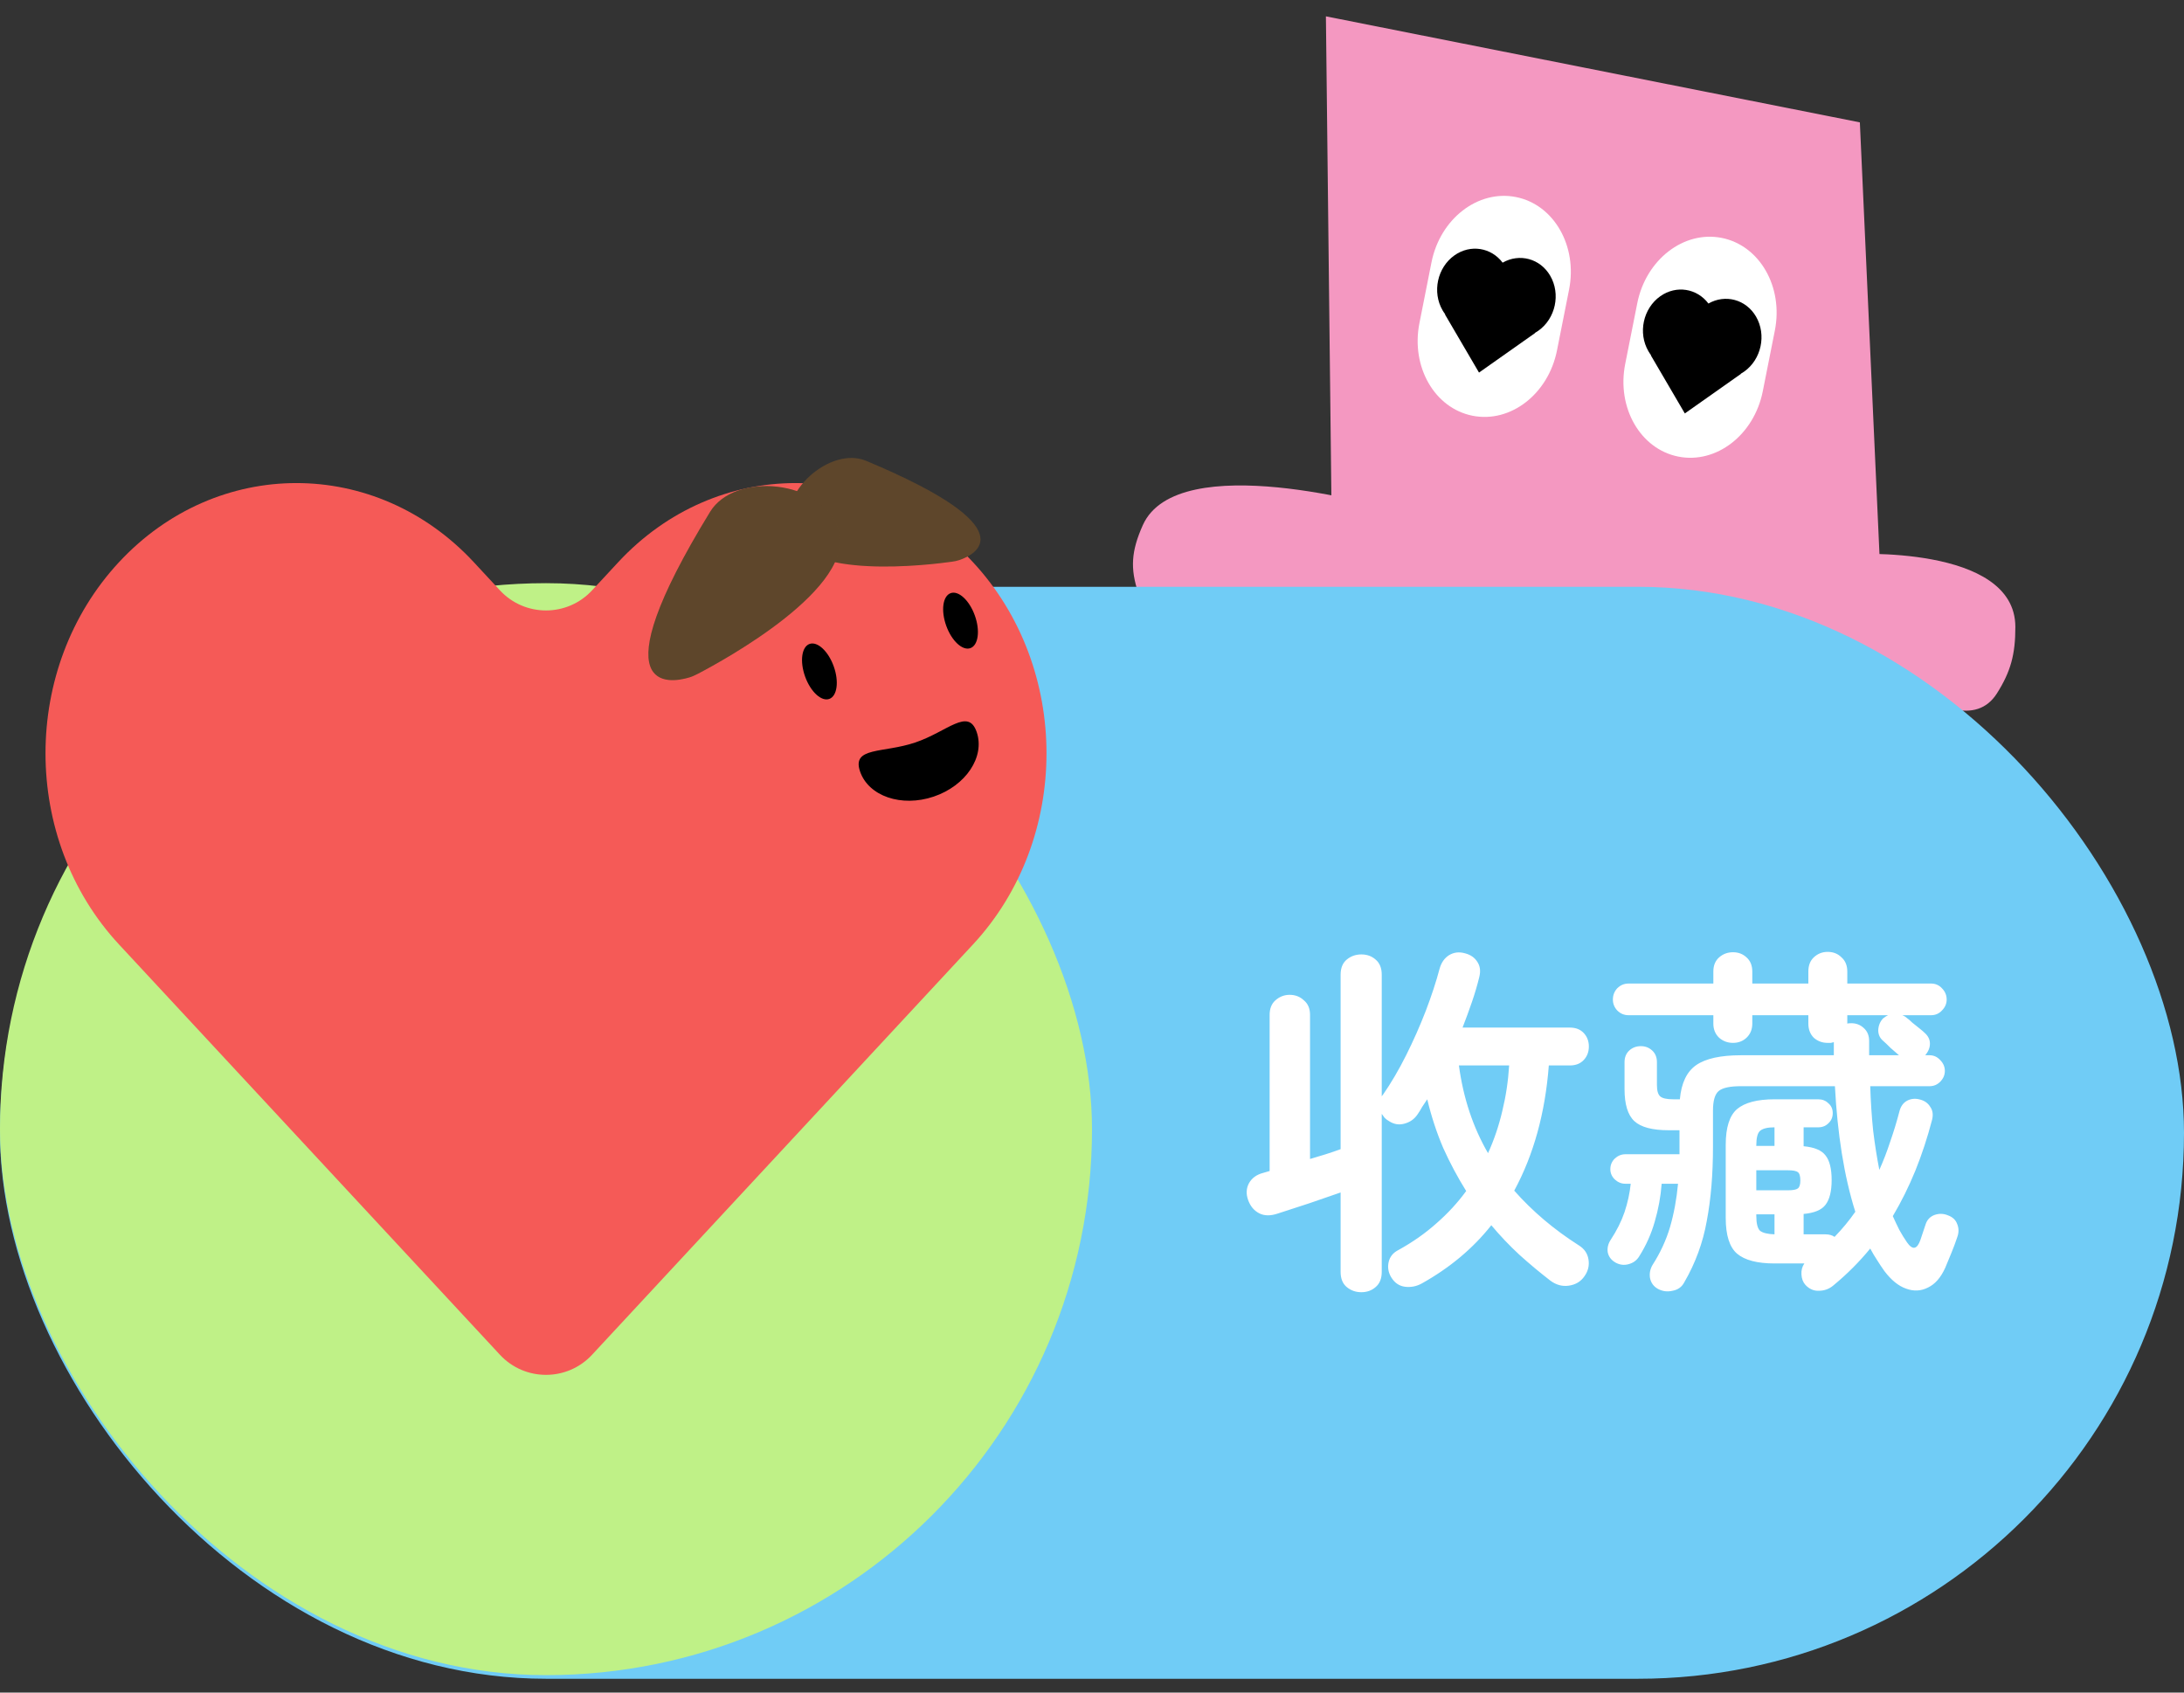 <svg width="120" height="93" viewBox="0 0 120 93" fill="none" xmlns="http://www.w3.org/2000/svg">
<rect x="0" y="0" width="120" height="93" fill="#333333" stroke="none"/>
<path d="M62.794 28.851C62.154 30.277 62.09 31.247 62.549 32.595C63.926 36.641 75.905 31.66 75.905 31.66L76.15 27.916C76.15 27.916 64.716 24.575 62.794 28.851Z" fill="#F498C1"/>
<path d="M109.724 38.095C110.475 36.907 110.737 35.961 110.734 34.445C110.728 29.895 101.591 30.45 101.591 30.45L100.581 34.1C100.581 34.1 107.472 41.658 109.724 38.095Z" fill="#F498C1"/>
<path d="M102.19 6.724L72.852 0.898L73.435 51.99L104.527 58.164L102.19 6.724Z" fill="#F498C1"/>
<path d="M97.519 18.162C97.995 15.765 96.688 13.487 94.601 13.072C92.514 12.658 90.436 14.264 89.96 16.661L89.297 19.999C88.821 22.395 90.128 24.674 92.215 25.088C94.302 25.503 96.38 23.896 96.856 21.5L97.519 18.162Z" fill="white"/>
<path fill-rule="evenodd" clip-rule="evenodd" d="M90.716 19.515L90.704 19.523L92.573 22.717L95.656 20.543L95.651 20.534C95.712 20.499 95.772 20.462 95.831 20.42C96.778 19.752 97.07 18.396 96.483 17.392C95.929 16.447 94.793 16.151 93.87 16.678C93.242 15.845 92.107 15.655 91.227 16.275C90.279 16.943 89.987 18.299 90.575 19.303C90.618 19.378 90.666 19.448 90.716 19.515Z" fill="black"/>
<path d="M86.212 15.916C86.688 13.52 85.382 11.241 83.294 10.827C81.207 10.412 79.129 12.019 78.653 14.415L77.991 17.753C77.515 20.15 78.821 22.429 80.908 22.843C82.996 23.258 85.073 21.651 85.549 19.254L86.212 15.916Z" fill="white"/>
<path fill-rule="evenodd" clip-rule="evenodd" d="M79.408 17.269L79.395 17.278L81.264 20.472L84.348 18.297L84.343 18.288C84.403 18.254 84.463 18.216 84.522 18.174C85.47 17.506 85.762 16.151 85.174 15.147C84.621 14.201 83.484 13.905 82.562 14.432C81.934 13.599 80.798 13.409 79.918 14.029C78.971 14.698 78.679 16.053 79.266 17.057C79.31 17.132 79.357 17.202 79.408 17.269Z" fill="black"/>
<rect y="32.242" width="120" height="60" rx="30" fill="#70CCF6"/>
<path d="M74.8 71.002C74.493 71.002 74.227 70.909 74 70.722C73.773 70.535 73.66 70.255 73.66 69.882V65.522C73.127 65.709 72.547 65.909 71.92 66.122C71.293 66.322 70.72 66.509 70.2 66.682C69.8 66.816 69.46 66.809 69.18 66.662C68.9 66.516 68.7 66.275 68.58 65.942C68.46 65.609 68.473 65.302 68.62 65.022C68.78 64.729 69.047 64.535 69.42 64.442L69.76 64.342V55.762C69.76 55.416 69.867 55.149 70.08 54.962C70.307 54.762 70.567 54.662 70.86 54.662C71.167 54.662 71.427 54.762 71.64 54.962C71.867 55.149 71.98 55.416 71.98 55.762V63.682C72.273 63.589 72.56 63.502 72.84 63.422C73.133 63.329 73.407 63.236 73.66 63.142V53.562C73.66 53.189 73.773 52.909 74 52.722C74.227 52.535 74.493 52.442 74.8 52.442C75.107 52.442 75.367 52.535 75.58 52.722C75.807 52.909 75.92 53.189 75.92 53.562V60.242C75.933 60.229 75.94 60.215 75.94 60.202C75.953 60.189 75.967 60.175 75.98 60.162C76.433 59.509 76.86 58.782 77.26 57.982C77.66 57.182 78.02 56.369 78.34 55.542C78.66 54.702 78.913 53.929 79.1 53.222C79.193 52.889 79.367 52.642 79.62 52.482C79.887 52.322 80.18 52.289 80.5 52.382C80.807 52.462 81.033 52.622 81.18 52.862C81.327 53.089 81.36 53.362 81.28 53.682C81.173 54.122 81.04 54.575 80.88 55.042C80.72 55.509 80.547 55.982 80.36 56.462H86.26C86.58 56.462 86.833 56.562 87.02 56.762C87.207 56.962 87.3 57.209 87.3 57.502C87.3 57.795 87.207 58.042 87.02 58.242C86.833 58.442 86.58 58.542 86.26 58.542H85.1C84.9 61.156 84.267 63.449 83.2 65.422C84.2 66.555 85.38 67.555 86.74 68.422C87.047 68.609 87.227 68.869 87.28 69.202C87.333 69.535 87.26 69.842 87.06 70.122C86.86 70.415 86.573 70.589 86.2 70.642C85.84 70.695 85.5 70.602 85.18 70.362C84.593 69.909 84.027 69.436 83.48 68.942C82.933 68.436 82.42 67.895 81.94 67.322C80.94 68.589 79.667 69.656 78.12 70.522C77.827 70.682 77.52 70.742 77.2 70.702C76.88 70.662 76.627 70.489 76.44 70.182C76.28 69.915 76.233 69.635 76.3 69.342C76.367 69.049 76.547 68.829 76.84 68.682C77.613 68.255 78.307 67.769 78.92 67.222C79.547 66.675 80.093 66.082 80.56 65.442C80.093 64.695 79.673 63.909 79.3 63.082C78.94 62.242 78.647 61.349 78.42 60.402C78.327 60.535 78.233 60.675 78.14 60.822C78.06 60.969 77.973 61.109 77.88 61.242C77.707 61.495 77.467 61.662 77.16 61.742C76.867 61.822 76.587 61.776 76.32 61.602C76.227 61.549 76.147 61.489 76.08 61.422C76.027 61.355 75.973 61.282 75.92 61.202V69.882C75.92 70.255 75.807 70.535 75.58 70.722C75.367 70.909 75.107 71.002 74.8 71.002ZM81.76 63.362C82.093 62.629 82.353 61.862 82.54 61.062C82.74 60.249 82.867 59.409 82.92 58.542H80.16C80.4 60.329 80.933 61.935 81.76 63.362ZM91.1 70.822C90.86 70.689 90.713 70.489 90.66 70.222C90.62 69.969 90.667 69.729 90.8 69.502C91.227 68.835 91.547 68.142 91.76 67.422C91.973 66.689 92.12 65.895 92.2 65.042H91.3C91.247 65.749 91.12 66.442 90.92 67.122C90.733 67.789 90.447 68.429 90.06 69.042C89.927 69.255 89.733 69.395 89.48 69.462C89.24 69.529 89.007 69.502 88.78 69.382C88.54 69.249 88.393 69.062 88.34 68.822C88.3 68.582 88.353 68.349 88.5 68.122C88.833 67.615 89.087 67.109 89.26 66.602C89.433 66.082 89.547 65.562 89.6 65.042H89.3C89.087 65.042 88.893 64.962 88.72 64.802C88.56 64.642 88.48 64.456 88.48 64.242C88.48 64.016 88.56 63.822 88.72 63.662C88.893 63.502 89.087 63.422 89.3 63.422H92.28V62.102H91.68C90.787 62.102 90.16 61.935 89.8 61.602C89.44 61.269 89.26 60.682 89.26 59.842V58.362C89.26 58.096 89.347 57.882 89.52 57.722C89.693 57.562 89.907 57.482 90.16 57.482C90.4 57.482 90.607 57.562 90.78 57.722C90.953 57.882 91.04 58.096 91.04 58.362V59.622C91.04 59.929 91.1 60.136 91.22 60.242C91.34 60.349 91.58 60.402 91.94 60.402H92.3C92.38 59.509 92.68 58.882 93.2 58.522C93.72 58.162 94.54 57.982 95.66 57.982H100.76V57.262C100.707 57.276 100.653 57.289 100.6 57.302C100.547 57.302 100.487 57.302 100.42 57.302C100.127 57.302 99.873 57.209 99.66 57.022C99.46 56.822 99.36 56.562 99.36 56.242V55.782H96.28V56.242C96.28 56.562 96.173 56.822 95.96 57.022C95.76 57.209 95.513 57.302 95.22 57.302C94.927 57.302 94.673 57.209 94.46 57.022C94.247 56.822 94.14 56.562 94.14 56.242V55.782H89.48C89.24 55.782 89.033 55.696 88.86 55.522C88.7 55.349 88.62 55.149 88.62 54.922C88.62 54.682 88.7 54.475 88.86 54.302C89.033 54.129 89.24 54.042 89.48 54.042H94.14V53.382C94.14 53.049 94.247 52.789 94.46 52.602C94.673 52.416 94.927 52.322 95.22 52.322C95.513 52.322 95.76 52.416 95.96 52.602C96.173 52.789 96.28 53.049 96.28 53.382V54.042H99.36V53.382C99.36 53.049 99.46 52.789 99.66 52.602C99.873 52.402 100.127 52.302 100.42 52.302C100.727 52.302 100.98 52.402 101.18 52.602C101.393 52.789 101.5 53.049 101.5 53.382V54.042H106.1C106.34 54.042 106.54 54.129 106.7 54.302C106.873 54.475 106.96 54.682 106.96 54.922C106.96 55.149 106.873 55.349 106.7 55.522C106.54 55.696 106.34 55.782 106.1 55.782H104.52C104.627 55.822 104.713 55.876 104.78 55.942C104.847 55.982 104.94 56.062 105.06 56.182C105.193 56.289 105.327 56.395 105.46 56.502C105.593 56.609 105.687 56.689 105.74 56.742C105.94 56.916 106.04 57.115 106.04 57.342C106.04 57.569 105.953 57.782 105.78 57.982H106.02C106.247 57.982 106.44 58.069 106.6 58.242C106.773 58.416 106.86 58.615 106.86 58.842C106.86 59.069 106.773 59.269 106.6 59.442C106.44 59.602 106.247 59.682 106.02 59.682H102.76C102.787 60.535 102.84 61.349 102.92 62.122C103.013 62.882 103.127 63.602 103.26 64.282C103.487 63.776 103.687 63.255 103.86 62.722C104.047 62.189 104.213 61.642 104.36 61.082C104.427 60.802 104.567 60.602 104.78 60.482C105.007 60.362 105.253 60.342 105.52 60.422C105.76 60.489 105.94 60.622 106.06 60.822C106.193 61.009 106.227 61.242 106.16 61.522C105.907 62.495 105.6 63.429 105.24 64.322C104.88 65.202 104.467 66.035 104 66.822C104.12 67.089 104.24 67.342 104.36 67.582C104.493 67.822 104.633 68.049 104.78 68.262C105.087 68.702 105.333 68.656 105.52 68.122L105.8 67.282C105.88 67.029 106.04 66.856 106.28 66.762C106.533 66.669 106.787 66.675 107.04 66.782C107.293 66.876 107.46 67.035 107.54 67.262C107.633 67.489 107.633 67.729 107.54 67.982C107.447 68.262 107.34 68.549 107.22 68.842C107.1 69.135 106.987 69.409 106.88 69.662C106.64 70.195 106.327 70.555 105.94 70.742C105.553 70.942 105.147 70.962 104.72 70.802C104.307 70.656 103.913 70.335 103.54 69.842C103.407 69.656 103.273 69.456 103.14 69.242C103.007 69.042 102.88 68.829 102.76 68.602C102.16 69.335 101.48 70.016 100.72 70.642C100.493 70.829 100.233 70.922 99.94 70.922C99.66 70.936 99.413 70.829 99.2 70.602C99.067 70.456 98.993 70.262 98.98 70.022C98.967 69.796 99.02 69.596 99.14 69.422H97.5C96.553 69.422 95.867 69.242 95.44 68.882C95.027 68.522 94.82 67.869 94.82 66.922V62.902C94.82 61.956 95.027 61.302 95.44 60.942C95.867 60.582 96.553 60.402 97.5 60.402H99.9C100.127 60.402 100.313 60.475 100.46 60.622C100.62 60.755 100.7 60.935 100.7 61.162C100.7 61.389 100.62 61.575 100.46 61.722C100.313 61.869 100.127 61.942 99.9 61.942H99.1V62.982C99.687 63.035 100.087 63.202 100.3 63.482C100.527 63.762 100.64 64.216 100.64 64.842C100.64 65.456 100.527 65.909 100.3 66.202C100.087 66.482 99.687 66.649 99.1 66.702V67.822H100.3C100.5 67.822 100.667 67.869 100.8 67.962C101.227 67.522 101.607 67.062 101.94 66.582C101.633 65.609 101.387 64.542 101.2 63.382C101.013 62.209 100.887 60.975 100.82 59.682H95.66C95.06 59.682 94.653 59.769 94.44 59.942C94.227 60.115 94.12 60.475 94.12 61.022V63.002C94.12 64.522 94.007 65.882 93.78 67.082C93.567 68.282 93.153 69.409 92.54 70.462C92.407 70.716 92.193 70.869 91.9 70.922C91.62 70.989 91.353 70.956 91.1 70.822ZM96.5 65.402H98.24C98.507 65.402 98.687 65.369 98.78 65.302C98.873 65.236 98.92 65.089 98.92 64.862C98.92 64.622 98.873 64.469 98.78 64.402C98.687 64.335 98.507 64.302 98.24 64.302H96.5V65.402ZM102.7 57.982H104.34C104.22 57.876 104.067 57.742 103.88 57.582C103.707 57.409 103.567 57.276 103.46 57.182C103.287 57.035 103.2 56.842 103.2 56.602C103.213 56.349 103.3 56.136 103.46 55.962C103.58 55.869 103.673 55.809 103.74 55.782H101.5V56.242C101.54 56.229 101.613 56.222 101.72 56.222C101.987 56.222 102.213 56.309 102.4 56.482C102.6 56.656 102.7 56.895 102.7 57.202V57.982ZM97.5 67.822V66.722H96.5V66.802C96.5 67.216 96.567 67.489 96.7 67.622C96.847 67.742 97.113 67.809 97.5 67.822ZM96.5 62.962H97.5V61.942C97.113 61.942 96.847 62.009 96.7 62.142C96.567 62.262 96.5 62.529 96.5 62.942V62.962Z" fill="white"/>
<rect y="32.043" width="60" height="60" rx="30" fill="#BFF187"/>
<path d="M26.035 30.892C20.651 25.093 11.922 25.093 6.538 30.892C1.154 36.691 1.154 46.094 6.538 51.893L27.472 74.442C28.835 75.91 31.165 75.91 32.528 74.442L53.462 51.893C58.846 46.094 58.846 36.691 53.462 30.892C48.078 25.093 39.349 25.093 33.965 30.892L32.528 32.441C31.165 33.909 28.835 33.909 27.472 32.441L26.035 30.892Z" fill="#F55A57"/>
<path d="M47.586 25.32C45.633 24.504 42.691 27.054 43.405 29.262C44.247 31.867 51.025 31.043 52.306 30.863C52.446 30.843 52.583 30.817 52.715 30.772C53.575 30.479 56.523 29.057 47.586 25.32Z" fill="#6E5232"/>
<path d="M47.586 25.32C45.633 24.504 42.691 27.054 43.405 29.262C44.247 31.867 51.025 31.043 52.306 30.863C52.446 30.843 52.583 30.817 52.715 30.772C53.575 30.479 56.523 29.057 47.586 25.32Z" fill="url(#paint0_radial_2132_1817)" fill-opacity="0.15"/>
<path d="M39.02 28.118C40.375 25.907 45.167 26.349 46.062 29.063C47.118 32.265 39.754 36.287 38.343 37.023C38.189 37.103 38.033 37.175 37.869 37.224C36.797 37.546 32.821 38.234 39.02 28.118Z" fill="#6E5232"/>
<path d="M39.02 28.118C40.375 25.907 45.167 26.349 46.062 29.063C47.118 32.265 39.754 36.287 38.343 37.023C38.189 37.103 38.033 37.175 37.869 37.224C36.797 37.546 32.821 38.234 39.02 28.118Z" fill="url(#paint1_radial_2132_1817)" fill-opacity="0.15"/>
<path d="M51.991 34.384C52.291 35.218 52.886 35.768 53.32 35.612C53.754 35.455 53.862 34.653 53.562 33.819C53.262 32.985 52.667 32.435 52.233 32.592C51.799 32.748 51.691 33.55 51.991 34.384Z" fill="black"/>
<path d="M44.237 37.176C44.537 38.01 45.132 38.559 45.566 38.403C46 38.247 46.108 37.444 45.808 36.61C45.508 35.776 44.913 35.227 44.479 35.383C44.045 35.539 43.937 36.342 44.237 37.176Z" fill="black"/>
<path d="M53.665 40.225C54.129 41.586 53.07 43.174 51.3 43.771C49.53 44.368 47.719 43.748 47.255 42.386C46.791 41.025 48.517 41.395 50.287 40.798C52.057 40.201 53.201 38.863 53.665 40.225Z" fill="black"/>
<defs>
<radialGradient id="paint0_radial_2132_1817" cx="0" cy="0" r="1" gradientUnits="userSpaceOnUse" gradientTransform="translate(-163.346 -82.86) rotate(70.2) scale(6.521 8.522)">
<stop offset="0.33" stop-opacity="0"/>
<stop offset="0.655" stop-opacity="0.6"/>
<stop offset="1"/>
</radialGradient>
<radialGradient id="paint1_radial_2132_1817" cx="0" cy="0" r="1" gradientUnits="userSpaceOnUse" gradientTransform="translate(-163.32 -84.247) rotate(70.2) scale(6.521 8.522)">
<stop offset="0.33" stop-opacity="0"/>
<stop offset="0.655" stop-opacity="0.6"/>
<stop offset="1"/>
</radialGradient>
</defs>
</svg>
